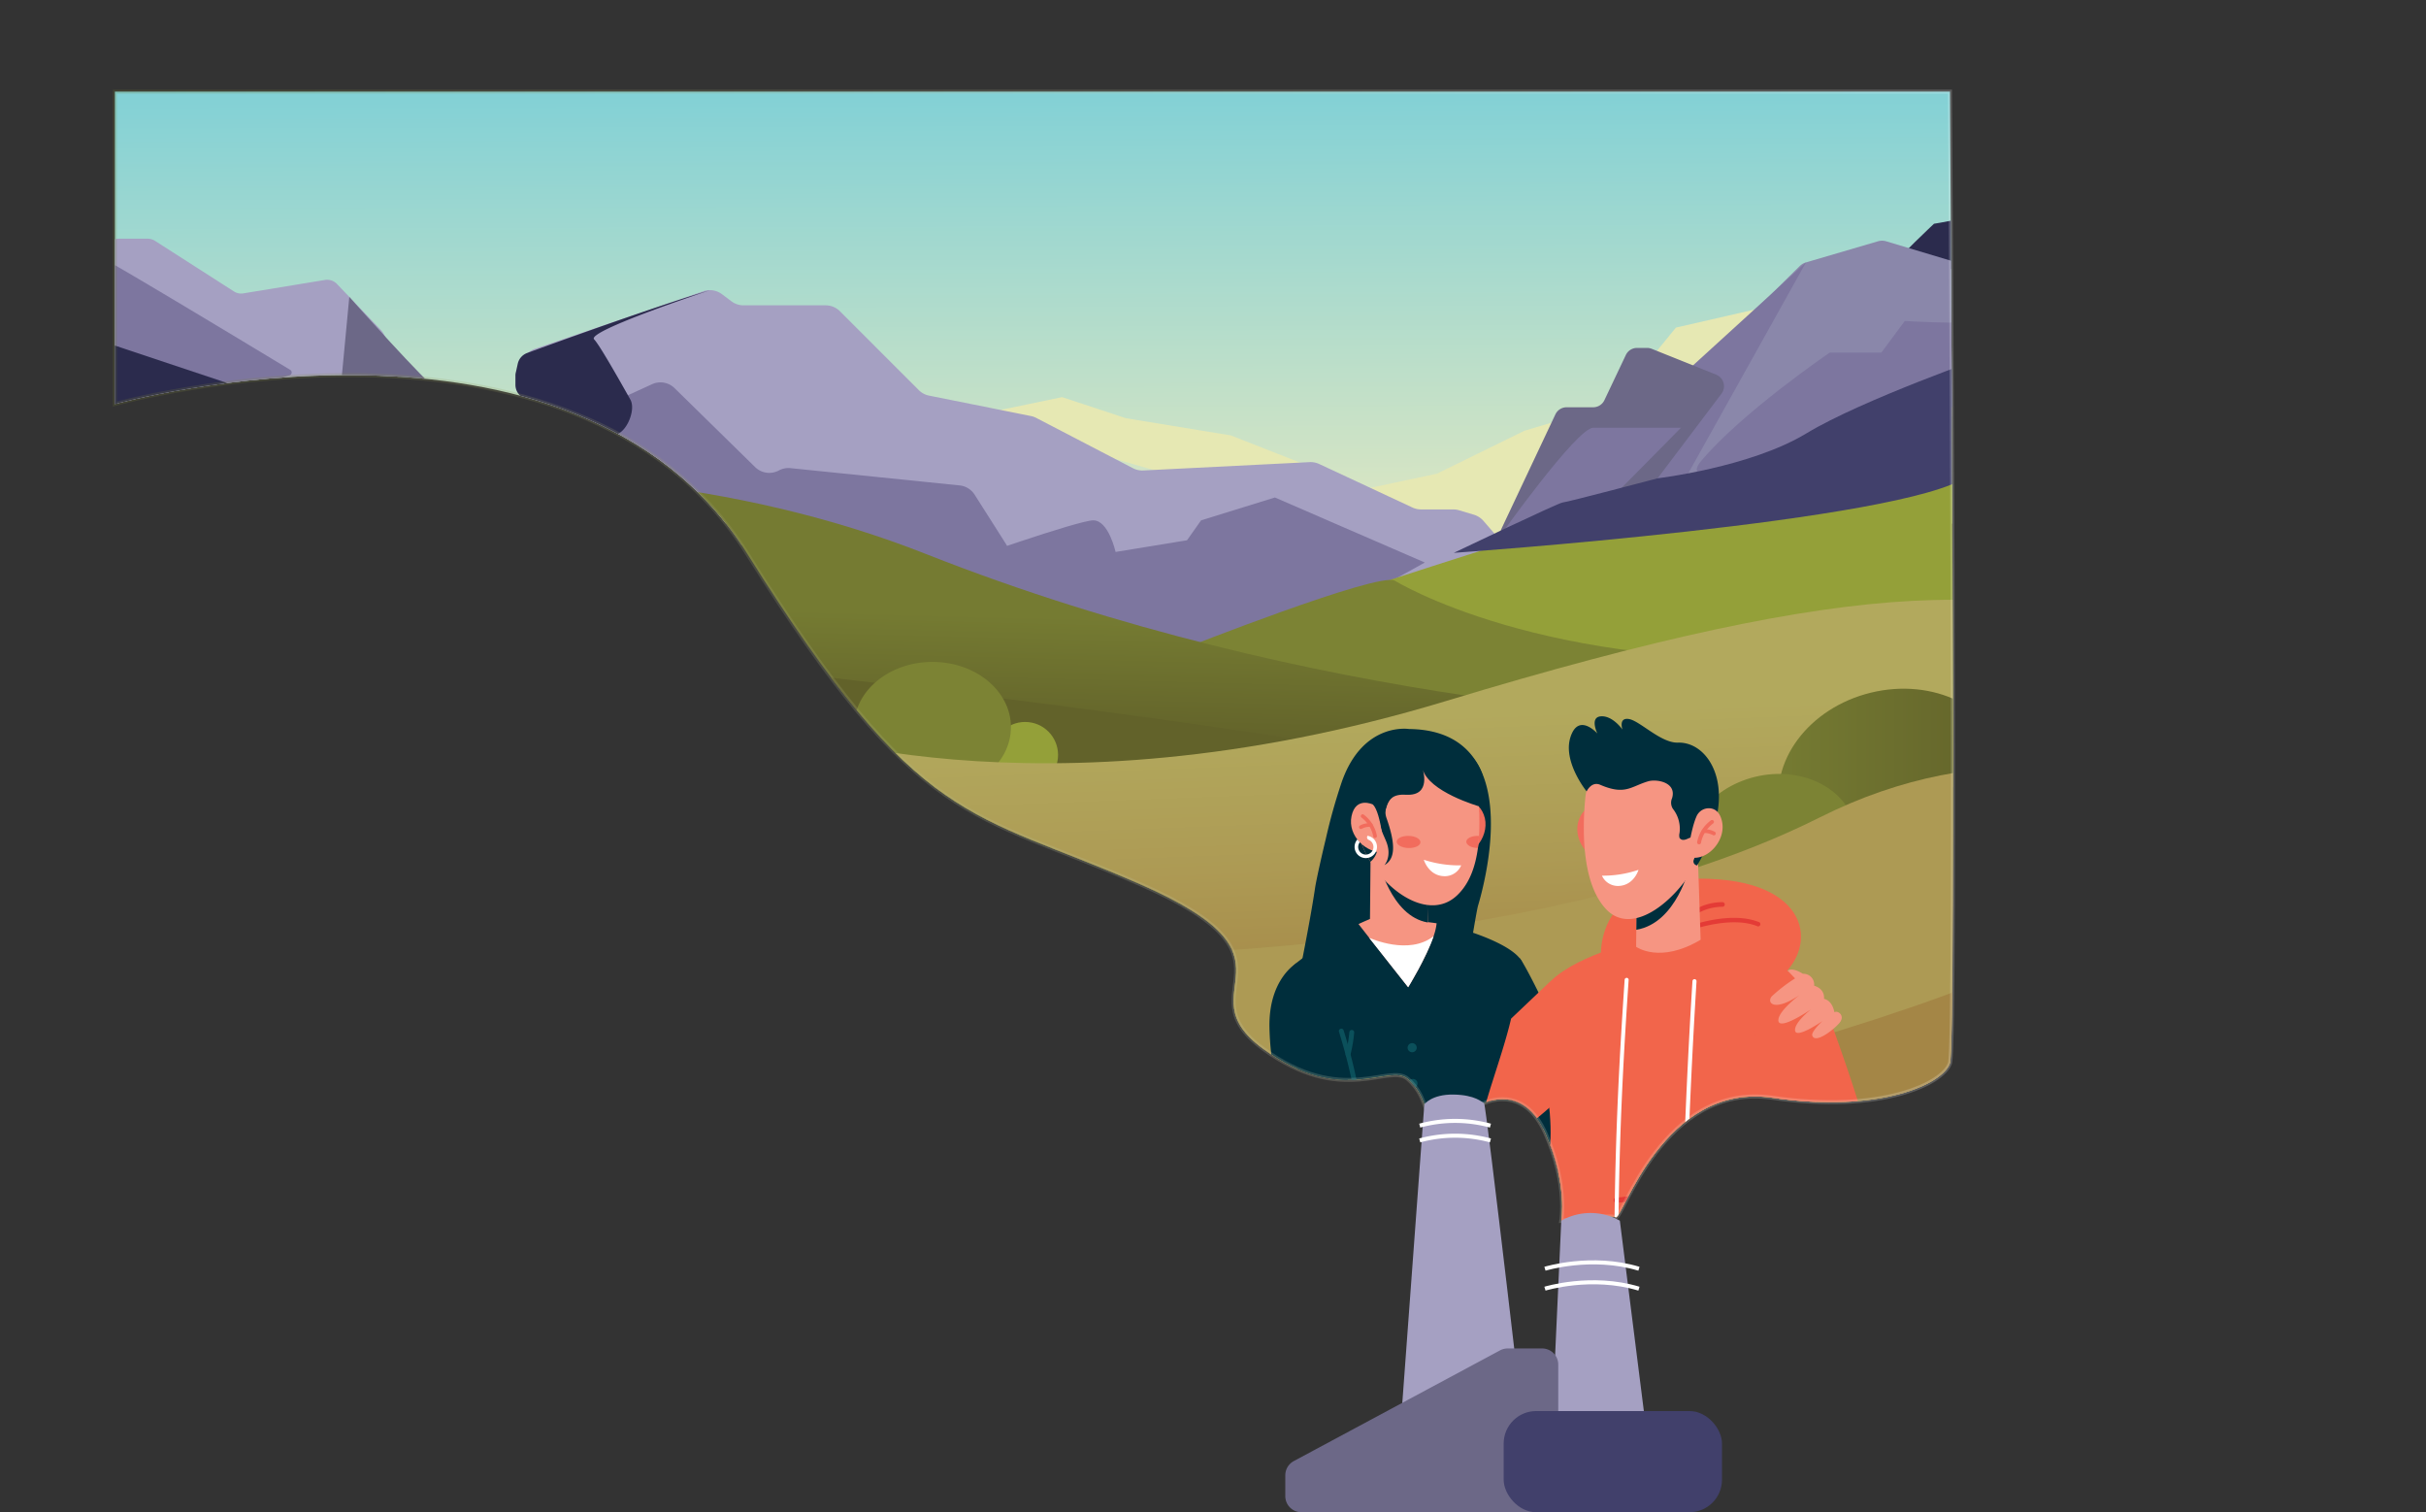 <svg xmlns="http://www.w3.org/2000/svg" xmlns:xlink="http://www.w3.org/1999/xlink" viewBox="0 0 601.81 375.11"><rect x="0" y="0" width="601.81" height="375.11" fill="#333333" stroke="none"/><defs><style>.cls-1,.cls-27,.cls-28{fill:none;}.cls-2{clip-path:url(#clip-path);}.cls-3{fill:url(#linear-gradient);}.cls-4{fill:#2b2b4d;}.cls-5{fill:#e6e8b3;}.cls-6{fill:#a5a0c2;}.cls-7{fill:#7d769f;}.cls-8{fill:#8a87aa;}.cls-9{fill:#6c6887;}.cls-10{fill:#959943;}.cls-11{fill:#94a039;}.cls-12{fill:#41406b;}.cls-13{fill:#7c8334;}.cls-14{fill:url(#linear-gradient-2);}.cls-15{fill:#62622a;}.cls-16{fill:url(#linear-gradient-3);}.cls-17{fill:url(#linear-gradient-4);}.cls-18{fill:#ad9a54;}.cls-19{fill:#a48646;}.cls-20{fill:#002e3c;}.cls-21{fill:#0b505b;}.cls-22{fill:#f69582;}.cls-23{fill:#fff;}.cls-24{fill:#f26c5d;}.cls-25{fill:#f2654b;}.cls-26{fill:#e43b36;}.cls-27,.cls-28{stroke-miterlimit:10;}.cls-27{opacity:0.2;stroke:url(#linear-gradient-5);}.cls-28{stroke:#fff;}</style><clipPath id="clip-path" transform="translate(28 22.21)"><path class="cls-1" d="M.5,78s113.89-31.38,156.89,37.19,55.22,63.35,97.64,82,10.46,26.15,30.22,40.68,31.39,3.49,36,7.56,3.91,8.6,5.81,8.81c3.82.44,13.08-2.81,13.08-2.81s9.73-5,15.25,7.51,3.92,21.65,3.92,21.65,11.92-1.6,13.52-.87,11.77-33.56,38.79-29.64,42.43-3.49,44.1-8.57,0-241,0-241H.5Z"/></clipPath><linearGradient id="linear-gradient" x1="256.32" y1="-1.12" x2="256.76" y2="158.26" gradientUnits="userSpaceOnUse"><stop offset="0" stop-color="#6eccda"/><stop offset="1" stop-color="#f5ecbd"/></linearGradient><linearGradient id="linear-gradient-2" x1="202.83" y1="129.91" x2="202.03" y2="160.69" gradientUnits="userSpaceOnUse"><stop offset="0" stop-color="#757b32"/><stop offset="1" stop-color="#62622a"/></linearGradient><linearGradient id="linear-gradient-3" x1="344.8" y1="228.95" x2="341.99" y2="154.59" gradientUnits="userSpaceOnUse"><stop offset="0" stop-color="#a48646"/><stop offset="0.51" stop-color="#ad9a54"/><stop offset="1" stop-color="#b2a95d"/></linearGradient><linearGradient id="linear-gradient-4" x1="413.16" y1="172.97" x2="470.41" y2="172.97" gradientTransform="translate(53.37 -99.48) rotate(13.67)" xlink:href="#linear-gradient-2"/><linearGradient id="linear-gradient-5" y1="140.58" x2="457" y2="140.58" gradientUnits="userSpaceOnUse"><stop offset="0" stop-color="#757b32"/><stop offset="1" stop-color="#fff"/></linearGradient></defs><g id="Layer_2" data-name="Layer 2"><g id="Layer_2-2" data-name="Layer 2"><g class="cls-2"><rect class="cls-3" x="15.46" width="482.09" height="129.89"/><path class="cls-4" d="M462.51,30.67c-1.45,1.17-10.75,2.62-10.75,2.62s-9.59,9-8.72,9S469.54,47,469.54,47Z" transform="translate(28 22.21)"/><path class="cls-5" d="M441.2,53.63H411.37l-23.63,5.42-15.5,19-22.09,6.59-21.7,10.65L311,99,277.31,85.79l-26-4.26L235.47,76.3l-23.25,4.84,94.15,27.12,29.06,7,77.1-17Z" transform="translate(28 22.21)"/><path class="cls-6" d="M347.22,115.35,340,107a5.12,5.12,0,0,0-2.35-1.53l-3.71-1.11a5.07,5.07,0,0,0-1.44-.21h-8a5,5,0,0,1-2.12-.47l-23.14-10.8a5.1,5.1,0,0,0-2.37-.46l-41.28,2.07A5,5,0,0,1,253,93.9L229.13,81.49A4.91,4.91,0,0,0,227.8,81l-25.33-5.08a5,5,0,0,1-2.56-1.37L180.37,55a5,5,0,0,0-3.55-1.47H156.45a5,5,0,0,1-3-1l-2.35-1.76a5,5,0,0,0-4.63-.74L104.71,64.31a5,5,0,0,0-3.4,4.75V79a5,5,0,0,0,3.06,4.62L227.8,135.79a5.22,5.22,0,0,0,1.46.37l59.56,5.92a5,5,0,0,0,2.11-.24l54.12-18.46A5,5,0,0,0,347.22,115.35Z" transform="translate(28 22.21)"/><path class="cls-7" d="M209.8,117.32s29.64-10.46,33.42-10.46,5.52,7.84,5.52,7.84l17.72-2.9,3.49-4.94,18.31-5.67,37.19,16.13S297.85,133,280.7,139.4s-70.9-16.27-70.9-16.27Z" transform="translate(28 22.21)"/><path class="cls-7" d="M115.24,90.26l62.08,34.58a5,5,0,0,0,3.1.59L218,120.3a5,5,0,0,0,3.53-7.6l-7.76-12.21a5,5,0,0,0-3.69-2.29l-42-4.29a5,5,0,0,0-2.88.58h0a5,5,0,0,1-5.86-.82l-20-19.6a5,5,0,0,0-5.54-1L115.6,81.38A5,5,0,0,0,115.24,90.26Z" transform="translate(28 22.21)"/><path class="cls-4" d="M100,70l.44-2a3.69,3.69,0,0,1,2.33-2.65c7.13-2.6,32.7-11.86,45.38-15.58,0,0-30.81,10.17-28.77,12.2,1.21,1.21,5.61,8.91,9,14.95,1.57,2.81-1.5,9.45-4.62,8.65L102.62,76.8a3.68,3.68,0,0,1-2.76-3.56V70.82A3.57,3.57,0,0,1,100,70Z" transform="translate(28 22.21)"/><path class="cls-6" d="M70.76,69.84l-3.22-8.46a5.3,5.3,0,0,0-1.1-1.79l-6.18-6.47-4.57-4.78a3.38,3.38,0,0,0-3-1.12L32.3,50.57a3.28,3.28,0,0,1-2.28-.5L10.45,37.53A3.34,3.34,0,0,0,8.67,37H1.46c-2.24,0-4.06,2.4-4.06,5.35v67.93c0,3.86,3,6.45,5.7,4.89l65.66-38C70.88,75.89,71.79,72.57,70.76,69.84Z" transform="translate(28 22.21)"/><path class="cls-8" d="M455.77,42.4l-15.85-4.75a3.63,3.63,0,0,0-2.09,0L420,42.88a3.69,3.69,0,0,0-1.55.91L388.51,73.37l-25.74,26.3a3.68,3.68,0,0,0,3.6,6.12l91-25.05A3.69,3.69,0,0,0,460,77l-1.64-31.27A3.68,3.68,0,0,0,455.77,42.4Z" transform="translate(28 22.21)"/><path class="cls-7" d="M350.64,107.68S378,85.88,388.12,71.94L420,42.88l-32.76,58.7Z" transform="translate(28 22.21)"/><path class="cls-9" d="M344.47,108.93l13.37-28.35a3.09,3.09,0,0,1,2.79-1.77h6.55A3.07,3.07,0,0,0,370,77.05l5.31-11.19a3.08,3.08,0,0,1,2.78-1.77h2.49a3.18,3.18,0,0,1,1.15.22l16,6.42a3.08,3.08,0,0,1,1.31,4.72l-26.36,34.9a3.1,3.1,0,0,1-2.23,1.21l-23,1.77A3.09,3.09,0,0,1,344.47,108.93Z" transform="translate(28 22.21)"/><path class="cls-10" d="M515.21,113.74s-53.43,12.94-134.84-12.84c0,0-109.28,35.8-125.14,44.18s182.1,27.11,182.1,27.11l82.39-9.9Z" transform="translate(28 22.21)"/><path class="cls-7" d="M462.51,57.41c-3.46.9-18,0-18,0l-5.81,7.84H425.9s-21.79,14.82-32,27,61.83-6.4,61.83-6.4Z" transform="translate(28 22.21)"/><path class="cls-7" d="M344,110.88s19.18-27,23.25-27H389s-26.44,27-27.31,27Z" transform="translate(28 22.21)"/><path class="cls-7" d="M-2.91,44.42A1.7,1.7,0,0,1-.37,43.06C8.34,48,37,65.31,44,69.54a.75.75,0,0,1-.18,1.36C36,73.18,5.43,84.13-3.47,87.33A1.71,1.71,0,0,1-5.74,85.6Z" transform="translate(28 22.21)"/><path class="cls-4" d="M-10.5,59.83,30.38,73.48a1.19,1.19,0,0,1,.27,2.13c-7.76,5-34.58,22.06-34.82,19.57S-10.26,68.55-12,61.24A1.2,1.2,0,0,1-10.5,59.83Z" transform="translate(28 22.21)"/><path class="cls-11" d="M489.25,69.18S252.13,135.82,132.79,189.29s150,23.1,150,23.1l216.58-49.06Z" transform="translate(28 22.21)"/><path class="cls-12" d="M465.71,65.83S434,76.88,420.09,85.3,383.2,96.43,383.2,96.43s-22.68,6-23.56,6-27,12.49-27,12.49,111.87-7.77,127.42-19S465.71,65.83,465.71,65.83Z" transform="translate(28 22.21)"/><path class="cls-13" d="M318,121.82s36.81,22.86,107.33,19-75.94,31.38-80.59,31.38-79.42-33.42-79.42-33.42S313.86,119.6,318,121.82Z" transform="translate(28 22.21)"/><path class="cls-14" d="M-3.59,105.16s109.26-27.9,205.35,10.07,193.34,42.24,206.12,40.69-73.23,107.32-73.23,107.32L17.72,192.73Z" transform="translate(28 22.21)"/><path class="cls-15" d="M-16.77,126.57s247.39,20.05,370,45S180.64,271,176,269.83-28,221-28,221Z" transform="translate(28 22.21)"/><circle class="cls-11" cx="254.3" cy="187.25" r="8.17"/><ellipse class="cls-13" cx="231.31" cy="180.36" rx="19.47" ry="16.18"/><path class="cls-16" d="M163,157.47s65.48,25.18,167.77-5.81,146.07-31.53,180.94-11.12-35.65,156-35.65,156L199.82,278.74Z" transform="translate(28 22.21)"/><ellipse class="cls-17" cx="441.78" cy="172.97" rx="28.87" ry="24.02" transform="translate(-0.36 131.49) rotate(-13.67)"/><ellipse class="cls-13" cx="411.56" cy="187.7" rx="21.26" ry="17.69" transform="translate(-4.69 124.76) rotate(-13.67)"/><path class="cls-18" d="M200.69,215s141,6.59,222.79-34.48,150.33,32.16,150.33,32.16L501.74,301s-220.46,19-221.62,17.82S200.69,215,200.69,215Z" transform="translate(28 22.21)"/><path class="cls-19" d="M245.49,277.38s179.32-34.72,233.27-63.13c65-34.25-2.3,100.93-2.3,100.93L338.87,348.6Z" transform="translate(28 22.21)"/><path class="cls-9" d="M80.29,74.16c-1.74-.38-21.64-22.72-21.64-22.72l-2,21.17Z" transform="translate(28 22.21)"/><path class="cls-20" d="M345.06,248.17c-.18-.56-.36-1.13-.51-1.7s-.36-1.37-.51-2.07l0-.09a31.35,31.35,0,0,1-.61-4.3c-.86-11.84,5.46-24.62,5.46-24.62,1.58.92,21.23,41.31,22,54.37C371.6,281.23,351.21,266.93,345.06,248.17Z" transform="translate(28 22.21)"/><path class="cls-21" d="M347.88,237.44a58.39,58.39,0,0,0-3.33,9q-.29-1-.51-2.07a56,56,0,0,1,2.88-7.42.53.53,0,0,1,.71-.26A.54.54,0,0,1,347.88,237.44Z" transform="translate(28 22.21)"/><path class="cls-20" d="M370.07,273.2s23.46-27.22,16.74-35.54c-7.41-9.18-25.53,23.7-25.53,23.7S363.51,272.25,370.07,273.2Z" transform="translate(28 22.21)"/><path class="cls-20" d="M340.51,194.79c-.63,3.25-1.36,6-1.86,7.66-.36,1.24-1.84,10.39-1.84,10.39-13.48,7.6-42.71,7.69-42.71,7.69s2.86-13.92,4.11-22.39c.35-2.34,1.9-9.07,2.68-12.28a139.9,139.9,0,0,1,4-14.24c5.28-14.85,16.64-13,16.64-13C344.15,158.87,343.11,181.43,340.51,194.79Z" transform="translate(28 22.21)"/><path class="cls-20" d="M344.74,242l-.51,1.59c-2,6.26-3.6,12.15-3.41,16,.08,1.67.2,3.66.36,5.82.07,1.07.15,2.19.24,3.34.85,11.4,2.18,25.45,2.18,25.45-16.55,10.23-47.73-2.12-47.73-2.12a86.34,86.34,0,0,0,2.84-16.67c0-.26,0-.52,0-.78,0-.45,0-.9.06-1.36s0-1.1,0-1.66v-1.51c0-1.19-.06-2.41-.13-3.65-.14-2.39-.39-4.9-.75-7.58a56.59,56.59,0,0,0-1.18-5.88c-.11-.47-.23-.94-.36-1.43,0-.16-.09-.33-.13-.5l-.33-1.21c-.1-.38-.21-.77-.32-1.16s-.27-1-.41-1.47c-3.4-12-7.76-25.73-1.46-30.65a101.38,101.38,0,0,1,8.29-5.86A59.63,59.63,0,0,1,309,207l1.26-.56,1.4-.6,13.95.63h.17c.37,0,1.32.15,2.65.36a52.86,52.86,0,0,1,7.22,1.75c5.52,1.72,11.68,4.4,13.63,7.3C352,220.05,348.12,231.37,344.74,242Z" transform="translate(28 22.21)"/><path class="cls-21" d="M323.44,237.62a1.13,1.13,0,1,1-1.18-1.08A1.13,1.13,0,0,1,323.44,237.62Z" transform="translate(28 22.21)"/><path class="cls-21" d="M323.64,246.51a1.12,1.12,0,0,1-1.08,1.17,1.13,1.13,0,1,1-.09-2.25A1.12,1.12,0,0,1,323.64,246.51Z" transform="translate(28 22.21)"/><path class="cls-21" d="M323.85,255.4a1.13,1.13,0,1,1-2.26.09,1.13,1.13,0,0,1,2.26-.09Z" transform="translate(28 22.21)"/><path class="cls-21" d="M324.05,264.29a1.13,1.13,0,1,1-2.25.09,1.13,1.13,0,0,1,2.25-.09Z" transform="translate(28 22.21)"/><path class="cls-21" d="M324.26,273.18a1.13,1.13,0,1,1-1.18-1.08A1.14,1.14,0,0,1,324.26,273.18Z" transform="translate(28 22.21)"/><path class="cls-21" d="M324.46,282.07a1.13,1.13,0,1,1-1.17-1.08A1.13,1.13,0,0,1,324.46,282.07Z" transform="translate(28 22.21)"/><path class="cls-22" d="M328.38,206.81a13.89,13.89,0,0,1-.74,3.16c-1.84,5.41-6.32,12.68-6.32,12.68l-9.69-12.28h0L309,207c1.64-.76,3.12-1.37,3.12-1.37l13.47.83S326.67,206.55,328.38,206.81Z" transform="translate(28 22.21)"/><path class="cls-23" d="M327.64,210c-1.84,5.41-6.32,12.68-6.32,12.68l-9.69-12.28h0C312,210.54,321.48,214.85,327.64,210Z" transform="translate(28 22.21)"/><path class="cls-22" d="M311.83,207.71c6.5,6.08,14.46,3,14.46,3l-.37-15.58-12-4-1.93-.64Z" transform="translate(28 22.21)"/><path class="cls-20" d="M313.93,191.21s3.06,13.85,12.26,15.4l-.27-11.43Z" transform="translate(28 22.21)"/><path class="cls-24" d="M334.34,177.52s3.87-2.39,5.73,2.33-2.43,10.74-6.84,9.76C333.23,189.61,332.6,180,334.34,177.52Z" transform="translate(28 22.21)"/><path class="cls-22" d="M338.9,185.14c-.06,1-.15,2-.28,3-.6,4.46-2,8.7-5.08,11.66-6.34,6.15-16.31.29-21.57-8.26a25.15,25.15,0,0,1-1.48-2.75h0c-.27-.57-.51-1.14-.73-1.7-.11-.3-.23-.61-.33-.91a15.88,15.88,0,0,1-.94-4.9q0-.93,0-1.8t.06-1.86c0-.39,0-.77.07-1.13a27,27,0,0,1,.5-3.67c1-4.29,3.06-6.35,6.85-8.07,2.77-1.26,7.44-1.68,11.78-1.19a12.28,12.28,0,0,1,10,7.47v0a12.31,12.31,0,0,1,.9,3.7c.1,1.19.2,2.47.26,3.8,0,.3,0,.61.05.91C339,181.3,339,183.22,338.9,185.14Z" transform="translate(28 22.21)"/><path class="cls-24" d="M318.47,186.55c0,.84,1.28,1.54,2.9,1.59s3-.6,3-1.43-1.28-1.54-2.91-1.58S318.49,185.72,318.47,186.55Z" transform="translate(28 22.21)"/><path class="cls-24" d="M338.9,185.14c-.06,1-.15,2-.28,3-1.62,0-2.91-.76-2.88-1.59s1.36-1.47,3-1.42Z" transform="translate(28 22.21)"/><path class="cls-20" d="M309.43,186.18c.1.3.21.61.33.91.22.56.46,1.13.73,1.7h0a25.15,25.15,0,0,0,1.48,2.75,5.08,5.08,0,0,0,1.6-2.49Z" transform="translate(28 22.21)"/><path class="cls-20" d="M324.88,168.45s2.4,6.85-4.08,6.47S317,180.1,313.68,182s-9.28-5.09-4.55-14.4,19.36-8.27,23.19-6c4.57,2.66,10.36,8.1,6.59,16.21C338.91,177.78,326.3,174.22,324.88,168.45Z" transform="translate(28 22.21)"/><path class="cls-20" d="M318.67,174.24s-4,2.73-2.74,6.42c2.33,6.64,2.21,10.16-.5,11.73,0,0,2-2.19.39-6-1-2.43-2.23-4.35-1.3-8A5.51,5.51,0,0,1,318.67,174.24Z" transform="translate(28 22.21)"/><path class="cls-22" d="M312.57,177.34s-4.26-2.07-5.3,2.89,3.78,9.32,8.11,9C315.38,189.25,314.69,179.44,312.57,177.34Z" transform="translate(28 22.21)"/><path class="cls-23" d="M309.32,186.72a1.87,1.87,0,0,0-.4,1.15,1.89,1.89,0,0,0,3.54.93,1.85,1.85,0,0,0,.25-.93,1.91,1.91,0,0,0-1.2-1.76.67.67,0,0,1-.27-1,2.78,2.78,0,1,1-2.52.91Z" transform="translate(28 22.21)"/><path class="cls-24" d="M313.1,185.65a.45.45,0,0,1-.44-.38,7.65,7.65,0,0,0-2.89-4.66.44.44,0,0,1-.12-.63.45.45,0,0,1,.63-.13,8.42,8.42,0,0,1,3.28,5.26.46.46,0,0,1-.37.53Z" transform="translate(28 22.21)"/><path class="cls-24" d="M309.57,183.42a.44.44,0,0,1-.39-.25.45.45,0,0,1,.19-.61,5.05,5.05,0,0,1,2.75-.58.45.45,0,0,1,.37.53.45.45,0,0,1-.53.37,4.14,4.14,0,0,0-2.16.49A.46.46,0,0,1,309.57,183.42Z" transform="translate(28 22.21)"/><path class="cls-23" d="M334.47,192.44a28.16,28.16,0,0,1-9.27-1.39s1.17,4,5.11,4.08A4.42,4.42,0,0,0,334.47,192.44Z" transform="translate(28 22.21)"/><path class="cls-20" d="M306,276.32a6.6,6.6,0,0,1-2.81-.79c-8.35-4.27-15.94-25.35-16.28-42.9-.23-12.13,6.82-16,6.82-16,7.64,7.57,11.92,25.87,15.68,41.19a13.23,13.23,0,0,1,.25,2.41l0,.44a.66.66,0,0,1,0,.14l.06.74C310.42,270.16,309.34,276.43,306,276.32Z" transform="translate(28 22.21)"/><path class="cls-21" d="M310.23,261.3a.6.6,0,0,1-.6-.55,133.19,133.19,0,0,0-5.49-27.07.61.61,0,0,1,1.15-.38,135.55,135.55,0,0,1,5.54,27.35.6.6,0,0,1-.54.65Z" transform="translate(28 22.21)"/><path class="cls-21" d="M306.4,239.92l-.14,0a.62.62,0,0,1-.45-.73,35.26,35.26,0,0,0,.92-5.39.61.61,0,0,1,1.21,0,35.43,35.43,0,0,1-.95,5.67A.62.62,0,0,1,306.4,239.92Z" transform="translate(28 22.21)"/><path class="cls-20" d="M306,276.32c-10.59-4.22-3.48-12.78-3.48-12.78a16.94,16.94,0,0,1,5.27-2.24h0c.59-.16,1.22-.33,1.91-.49.48-.11,1-.22,1.51-.32a69.83,69.83,0,0,1,12.06-1.15c12.11-.22,27.06-7.64,31.63-3.43S317.52,280.89,306,276.32Z" transform="translate(28 22.21)"/><path class="cls-21" d="M339.19,269.78c-.07,0-6.94,2.48-14.33,4.74-8.42,2.57-14.13,3.86-17,3.86a5,5,0,0,1-1.35-.14c-2.76-.74-5.6-3-7.67-4.91,0-.55,0-1.1,0-1.66,2,2,5.08,4.64,8,5.41,3.95,1.06,24.43-5.73,32-8.44a.6.6,0,0,1,.77.36A.62.62,0,0,1,339.19,269.78Z" transform="translate(28 22.21)"/><path class="cls-21" d="M310.49,261a.6.6,0,0,1-.59-.48.61.61,0,0,1,.46-.72,130,130,0,0,1,14.57-1.88,141.41,141.41,0,0,0,14.34-2,.61.61,0,1,1,.23,1.19c-.07,0-7.3,1.42-14.48,2A124.71,124.71,0,0,0,310.61,261Z" transform="translate(28 22.21)"/><path class="cls-21" d="M311.25,260.49a.6.6,0,0,1-.37.51s-.43.19-1.08.55c-.36.2-.79.45-1.26.74a15.87,15.87,0,0,0-4,3.54.57.57,0,0,1-.48.24.62.62,0,0,1-.36-.12.61.61,0,0,1-.12-.85,17,17,0,0,1,4.29-3.8h0c.75-.47,1.41-.83,1.87-1.07l0,.44a.66.66,0,0,1,0,.14C310.22,260.7,310.72,260.59,311.25,260.49Z" transform="translate(28 22.21)"/><path class="cls-21" d="M309.13,261.56a.52.52,0,0,1-.21,0,14.4,14.4,0,0,0-4.18-.47.61.61,0,1,1,0-1.21,15.21,15.21,0,0,1,4.64.55.6.6,0,0,1-.21,1.17Z" transform="translate(28 22.21)"/><path class="cls-25" d="M369.16,214.8s-1.67-21.45,29.53-18.85c23.95,2,24.19,19.06,12.63,25.88S369.16,214.8,369.16,214.8Z" transform="translate(28 22.21)"/><path class="cls-26" d="M392.05,208.34a.57.57,0,0,1-.19-1.11c.41-.14,10-3.44,16.63-.65a.57.57,0,0,1-.45,1c-6.22-2.62-15.71.65-15.8.68A.63.63,0,0,1,392.05,208.34Z" transform="translate(28 22.21)"/><path class="cls-26" d="M390.31,206.3a.54.54,0,0,1-.39-.16.56.56,0,0,1,0-.8,13.44,13.44,0,0,1,9.14-3.77h.24a.58.58,0,0,1,.56.58.57.57,0,0,1-.59.56,12.48,12.48,0,0,0-8.53,3.42A.58.58,0,0,1,390.31,206.3Z" transform="translate(28 22.21)"/><path class="cls-25" d="M356.39,263.6c-.75,6.52-1.82,18.56-2.87,31h67.4c-.2-6.54-.32-12.48-.27-16.65,0-1.43.06-2.64.12-3.61,0-.39.06-.75.09-1.06,1.05-9.78,4.73-45.91-1.18-51.45-7.32-6.87-26-13.6-26-13.6l-14,2.65s-15.72,3.41-22.71,10C348.58,228.79,358.36,246.42,356.39,263.6Z" transform="translate(28 22.21)"/><path class="cls-26" d="M396.47,294.59c.65-.28,1.3-.57,1.92-.86a95.13,95.13,0,0,0,18.06-11.05.65.65,0,1,0-.82-1,93.26,93.26,0,0,1-17.82,10.9c-1.46.68-3,1.36-4.69,2Z" transform="translate(28 22.21)"/><path class="cls-26" d="M375.29,275.91c14.64-2,25.24-13.67,25.35-13.79a.64.64,0,0,0-1-.86c-.11.13-11.49,12.65-26.76,13.6a.64.64,0,1,0,.08,1.28C373.77,276.09,374.54,276,375.29,275.91Z" transform="translate(28 22.21)"/><path class="cls-23" d="M375.46,220.34a.5.5,0,0,1,.55.53c-1.13,16.8-2.36,36.81-2.54,63.27a.5.5,0,0,1-.7.45h0a.51.51,0,0,1-.29-.45c.18-26.36,1.4-46.33,2.54-63.32a.5.5,0,0,1,.45-.47Z" transform="translate(28 22.21)"/><path class="cls-23" d="M389.72,285.07h0a.49.49,0,0,1-.49-.5c.47-30.62,2.59-63.11,2.62-63.43a.5.5,0,1,1,1,.06c0,.33-2.14,32.8-2.61,63.38A.51.51,0,0,1,389.72,285.07Z" transform="translate(28 22.21)"/><path class="cls-26" d="M412.47,256.75c.9,1.88,1.8,4,2.67,6.08.3.74.6,1.48.89,2.23,2.57,6.56,4.57,12.73,4.6,12.81a.64.64,0,0,0,0,.07c0-1.43.06-2.64.12-3.61-.84-2.46-2.13-6.1-3.61-9.85a.14.14,0,0,1,0-.06v0c-1.11-2.82-2.32-5.69-3.52-8.2a.64.64,0,0,0-.85-.29A.62.62,0,0,0,412.47,256.75Z" transform="translate(28 22.21)"/><path class="cls-26" d="M416.56,265.3a.62.62,0,0,0,.49-.24.63.63,0,0,0-.1-.89,32.14,32.14,0,0,0-5.69-3.63.63.63,0,0,0-.83.33.64.64,0,0,0,.33.84,31,31,0,0,1,5.4,3.45A.61.61,0,0,0,416.56,265.3Z" transform="translate(28 22.21)"/><path class="cls-25" d="M338.05,265l0,.61c12.34-7.17,23.08-15.94,31.21-27.32,3.74-3.56,3.35-12.32-.21-16.05l-.2-.21a9.35,9.35,0,0,0-13-.12l-9,8.55c-1.12,4.86-3,10.51-4.74,16-.18.56-.36,1.12-.53,1.68C339.58,254.7,337.85,260.89,338.05,265Z" transform="translate(28 22.21)"/><path class="cls-25" d="M432,294.59h0c.89-.55,1.77-1.12,2.66-1.73.45-.3.9-.61,1.36-.94l.34-.25.35-.26.37-.28.19-.15.11-.09.07-.05.09-.08a8.74,8.74,0,0,0,3.06-6.84v-.72c-.11-1.47-.28-2.85-.47-4.18s-.42-2.61-.66-3.87c-.49-2.51-1.05-4.94-1.65-7.32-1.2-4.78-2.54-9.4-4-14s-2.92-9.1-4.48-13.59c-.77-2.24-1.57-4.48-2.37-6.72l-1.23-3.35-.62-1.68-.65-1.71A9.31,9.31,0,1,0,407,233.37l0,.1.59,1.56.6,1.61,1.18,3.23q1.17,3.23,2.29,6.48c1.51,4.33,2.95,8.68,4.3,13s2.61,8.68,3.68,13c.54,2.14,1,4.27,1.43,6.34.1.51.19,1,.28,1.52-1.24,1-2.53,2-3.85,3a104.09,104.09,0,0,1-8.8,5.76c-.38.23-.77.44-1.15.66l-1.16.65-1.17.64-1.18.63-1.18.61-1.19.6-1.21.59-.6.29-.61.28c-.5.24-1,.46-1.52.69Z" transform="translate(28 22.21)"/><path class="cls-22" d="M421.21,228.19s-4.33,3.4-3.89,5.33,6.75-2.45,6.75-2.45-2.8,2.62-2.51,3.56c.64,2.13,5-1.15,6.66-3s-.27-3.28-1.17-2.76c0,0-.4-2.86-2.58-3.32,0,0,.42-2.38-2.45-3.26a2.65,2.65,0,0,0-2.78-2.95s-2.5-1.7-3.78-.78l1.84,1.92a39,39,0,0,0-5.78,4.45c-1.35,1.57.57,4,6.94-.36,0,0-5.14,3.82-5.3,6.17S417.76,230.48,421.21,228.19Z" transform="translate(28 22.21)"/><path class="cls-22" d="M393.87,210.89c-10.12,6.05-16,1.75-16,1.75l.17-15.83,13.1-4.18,2.1-.67Z" transform="translate(28 22.21)"/><path class="cls-20" d="M391.15,192.63s-3.15,14.11-13.23,15.79l.13-11.61Z" transform="translate(28 22.21)"/><path class="cls-24" d="M369.58,178.6s-3.91-2.46-5.84,2.31,2.35,10.94,6.83,10C370.57,190.9,371.32,181.09,369.58,178.6Z" transform="translate(28 22.21)"/><path class="cls-22" d="M395.8,182.7a17.1,17.1,0,0,1-1.35,5.89c-.23.57-.48,1.15-.76,1.72h0c-4.8,10.06-16.67,20.55-23.53,12.72-3-3.39-4.38-8.41-4.94-13.56-.12-1-.2-2-.25-3.05a73.93,73.93,0,0,1,.29-10.67,12.48,12.48,0,0,1,11.17-11.26c4.41-.45,9.15,0,11.95,1.34,4.8,2.23,6.9,5,7.35,12,0,.37,0,.75,0,1.14C395.83,180.12,395.83,181.35,395.8,182.7Z" transform="translate(28 22.21)"/><path class="cls-23" d="M369.39,195a27.51,27.51,0,0,0,9.07-1.45s-1.11,3.89-5,4A4.34,4.34,0,0,1,369.39,195Z" transform="translate(28 22.21)"/><path class="cls-20" d="M388.22,162c6.5-.23,12.22,7.68,9.49,18.94A40.14,40.14,0,0,1,393,192.45h0a1,1,0,0,1-.87-1.28c1.1-2.87,1.54-5.59-.74-5.61-.46,0-1.9,1.21-2.75.08a2.49,2.49,0,0,1,0-1.24,8,8,0,0,0-1.66-6,2.79,2.79,0,0,1-.19-2.63c1.19-4-3.91-4.78-5.93-4.18-4.3,1.27-5.7,3.54-11.91.86-2.17-.93-3.36,1.64-3.36,1.64s-6-7.36-4-13.49,6.66-.87,6.66-.87-2-4.08.92-4.26,5.31,3.29,5.31,3.29-1.06-3.08,1.64-2.61S384,162.11,388.22,162Z" transform="translate(28 22.21)"/><path class="cls-22" d="M392.85,180.28a3.33,3.33,0,0,1,3.71-1.94c1.09.24,2.2,1.09,2.64,3.33,1,5.06-4.35,10.31-8.58,8.54C390.62,190.21,391.35,183.69,392.85,180.28Z" transform="translate(28 22.21)"/><path class="cls-24" d="M393.5,187.22a.47.47,0,0,0,.46-.39,7.92,7.92,0,0,1,3-4.78.48.48,0,0,0,.14-.66.49.49,0,0,0-.66-.13,8.72,8.72,0,0,0-3.44,5.4.47.47,0,0,0,.37.55Z" transform="translate(28 22.21)"/><path class="cls-24" d="M397.16,185a.45.45,0,0,0,.41-.25.47.47,0,0,0-.19-.64,5.29,5.29,0,0,0-2.83-.62.47.47,0,0,0-.39.54.48.48,0,0,0,.55.39,4.33,4.33,0,0,1,2.22.53A.5.5,0,0,0,397.16,185Z" transform="translate(28 22.21)"/></g><path class="cls-27" d="M.5,78s113.89-31.38,156.89,37.19,55.22,63.35,97.64,82,10.46,26.15,30.22,40.68,31.39,3.49,36,7.56,3.91,8.6,5.81,8.81c3.82.44,13.08-2.81,13.08-2.81s9.73-5,15.25,7.51,3.92,21.65,3.92,21.65,11.92-1.6,13.52-.87,11.77-33.56,38.79-29.64,42.43-3.49,44.1-8.57,0-241,0-241H.5Z" transform="translate(28 22.21)"/></g><g id="Landign_Page_Factory" data-name="Landign Page Factory"><path class="cls-6" d="M318.67,342.43l0-.44,6.66-90.28s1.84-2.51,7.26-2.42,7.07,1.94,7.56,2.13,11,91,11,91H318.67" transform="translate(28 22.21)"/><path class="cls-6" d="M359.3,280.58a14.77,14.77,0,0,1,14.53,0l7.74,61.36H356.49Z" transform="translate(28 22.21)"/><path class="cls-28" d="M324.19,257a33.44,33.44,0,0,1,17.54,0" transform="translate(28 22.21)"/><path class="cls-28" d="M324.19,260.67a33.44,33.44,0,0,1,17.54,0" transform="translate(28 22.21)"/><path class="cls-28" d="M355.25,292.5s11.54-3.57,23.32,0" transform="translate(28 22.21)"/><path class="cls-28" d="M355.25,297.44s11.54-3.57,23.32,0" transform="translate(28 22.21)"/><path class="cls-9" d="M290.84,348.9v-5.17a4,4,0,0,1,2.1-3.52l51.18-27.47a4,4,0,0,1,1.89-.47h8.54a4,4,0,0,1,4,4V348.9a4,4,0,0,1-4,4H294.83A4,4,0,0,1,290.84,348.9Z" transform="translate(28 22.21)"/><rect class="cls-12" x="373.01" y="350.01" width="54.16" height="25.09" rx="8.06"/></g></g></svg>